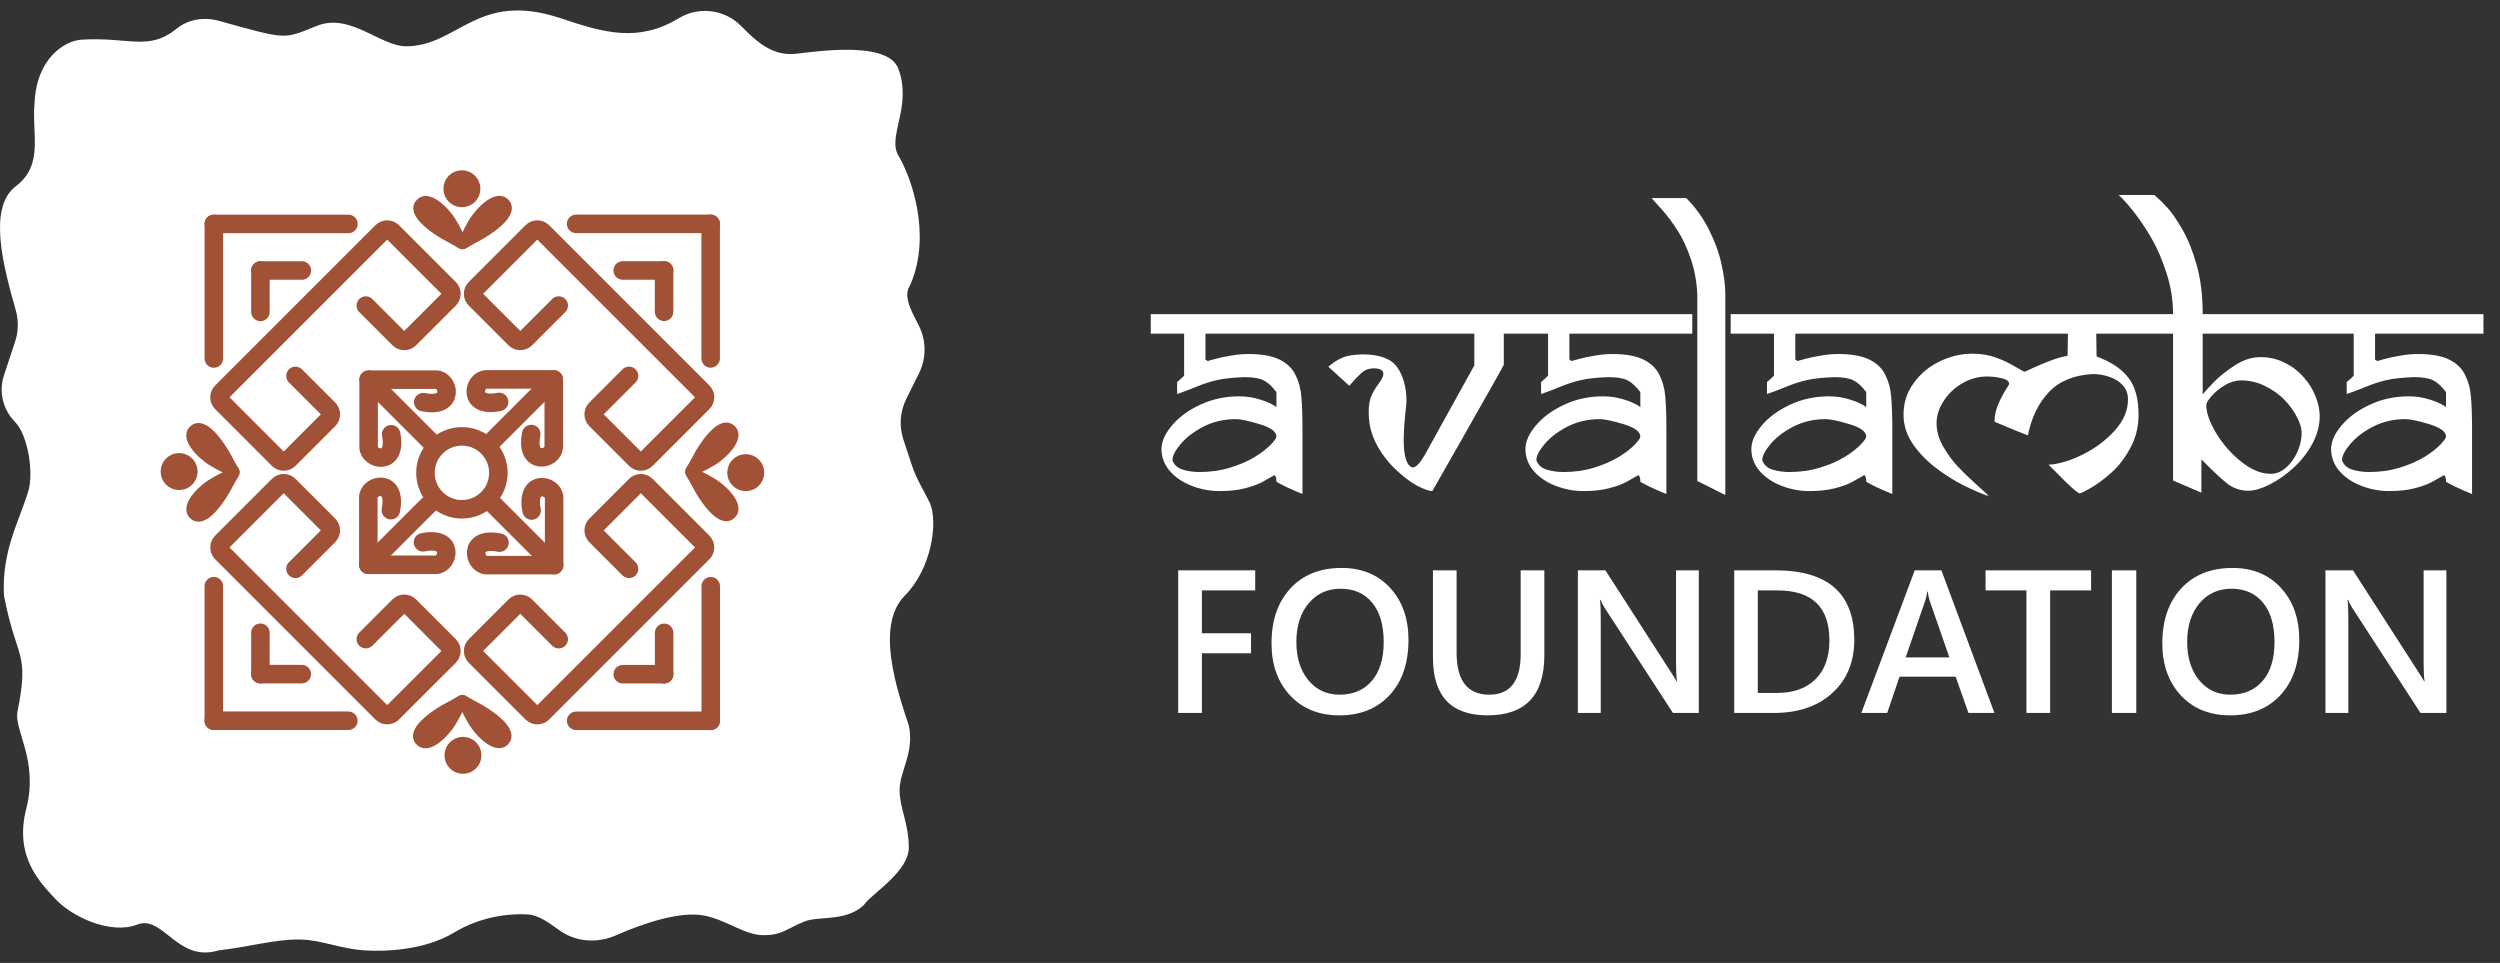 <svg width="135" height="52" viewBox="0 0 135 52" fill="none" xmlns="http://www.w3.org/2000/svg">
<rect x="0" y="0" width="135" height="52" fill="#333333" stroke="none"/>
<g clip-path="url(#clip0_434_1457)">
<path d="M1.865 5.606C1.702 7.184 2.391 8.896 0.856 10.056C-0.679 11.217 0.189 14.413 0.853 16.758C1.009 17.311 0.997 17.899 0.817 18.444L0.215 20.265C-0.075 21.145 0.152 22.115 0.801 22.77C1.519 23.494 1.826 25.537 1.53 26.516C1.021 28.195 0.085 29.745 0.215 32.167C0.895 35.685 1.604 35.133 0.945 38.424C0.743 39.433 2.092 41.048 1.418 43.672C0.743 46.295 2.218 47.696 2.964 48.516C3.88 49.525 5.991 50.478 7.404 49.929C8.817 49.378 9.578 52.001 11.798 51.321C13.53 51.126 14.903 50.695 16.285 50.736C17.356 50.767 18.432 51.241 19.687 51.321C20.921 51.4 22.995 51.282 24.527 50.355C25.984 49.472 27.54 49.323 28.479 49.378C29.174 49.419 29.75 49.927 30.303 50.299C31.184 50.892 32.315 50.927 33.285 50.499C34.8 49.832 36.764 49.186 38.047 49.445C39.269 49.692 40.212 50.499 41.224 50.499C42.236 50.499 42.438 50.167 43.45 49.758C44.189 49.459 45.618 49.774 46.592 48.925C46.657 48.868 46.706 48.796 46.761 48.73C47.209 48.194 49.075 47.013 49.075 45.772C49.075 44.441 48.578 43.672 48.578 42.663C48.578 41.653 49.386 40.644 49.075 39.175C48.445 37.267 47.249 33.79 48.862 32.161C50.304 30.706 50.664 28.22 50.214 27.158C49.888 26.501 49.48 25.846 49.249 25.147L48.782 23.731C48.545 23.013 48.6 22.23 48.935 21.553L49.627 20.155C50 19.404 50.025 18.526 49.697 17.755C49.441 17.15 48.722 16.147 49.103 15.474C49.13 15.425 49.16 15.376 49.182 15.324C50.309 12.623 49.212 9.575 48.509 8.393C47.902 7.372 49.273 5.731 48.509 3.708C47.944 2.212 44.242 2.762 43.002 2.901C41.698 3.047 40.861 2.254 40.018 1.403C39.124 0.501 37.737 0.329 36.653 0.985C34.458 2.314 32.589 1.761 30.295 0.991C25.771 -0.526 24.739 2.499 21.936 2.499C20.523 2.499 18.909 0.664 17.092 1.403C15.276 2.143 15.514 2.143 11.798 1.12C11.01 0.903 10.165 1.04 9.528 1.557C8.025 2.776 6.976 1.983 4.39 2.143C3.543 2.195 1.954 3.103 1.865 5.606Z" fill="white"/>
<path d="M26.335 26.925C27.104 26.156 27.104 24.91 26.335 24.141C25.567 23.372 24.32 23.372 23.551 24.141C22.782 24.91 22.782 26.156 23.551 26.925C24.32 27.694 25.567 27.694 26.335 26.925Z" stroke="#A15236"/>
<path d="M19.997 20.591L23.294 23.887" stroke="#A15236"/>
<path d="M26.421 27.015L29.976 30.569" stroke="#A15236"/>
<path d="M29.89 20.506L26.593 23.802" stroke="#A15236"/>
<path d="M23.212 27.186L19.916 30.482" stroke="#A15236"/>
<path d="M19.906 20.502V24.145C19.906 24.838 21.468 25.185 21.121 23.45" stroke="#A15236" stroke-linecap="round"/>
<path d="M19.907 20.501H23.55C24.244 20.502 24.591 22.063 22.856 21.716" stroke="#A15236" stroke-linecap="round"/>
<path d="M29.922 30.517H26.278C25.585 30.517 25.238 28.956 26.973 29.302" stroke="#A15236" stroke-linecap="round"/>
<path d="M29.923 30.517V26.874C29.922 26.18 28.361 25.834 28.708 27.569" stroke="#A15236" stroke-linecap="round"/>
<path d="M29.901 20.488H26.257C25.564 20.489 25.217 22.05 26.952 21.703" stroke="#A15236" stroke-linecap="round"/>
<path d="M29.902 20.489V24.132C29.901 24.826 28.34 25.172 28.687 23.438" stroke="#A15236" stroke-linecap="round"/>
<path d="M19.89 30.498V26.855C19.891 26.162 21.452 25.815 21.105 27.55" stroke="#A15236" stroke-linecap="round"/>
<path d="M19.891 30.499H23.534C24.228 30.498 24.575 28.937 22.84 29.284" stroke="#A15236" stroke-linecap="round"/>
<path d="M30.171 34.515L28.38 32.724C28.222 32.567 27.967 32.567 27.809 32.724L25.667 34.867C25.509 35.024 25.509 35.279 25.667 35.437L28.73 38.499C28.887 38.657 29.143 38.657 29.3 38.499L37.953 29.847C38.11 29.69 38.11 29.434 37.953 29.276L34.89 26.214C34.733 26.056 34.477 26.056 34.319 26.214L32.178 28.356C32.02 28.513 32.02 28.769 32.178 28.927L33.968 30.717" stroke="#A15236" stroke-linecap="round"/>
<path d="M15.956 20.299L17.747 22.09C17.905 22.248 17.905 22.503 17.747 22.661L15.605 24.803C15.448 24.96 15.192 24.96 15.034 24.803L11.972 21.74C11.814 21.583 11.814 21.327 11.972 21.169L20.624 12.517C20.782 12.36 21.037 12.36 21.195 12.517L24.258 15.58C24.415 15.737 24.415 15.993 24.258 16.151L22.116 18.292C21.958 18.45 21.702 18.45 21.545 18.292L19.754 16.502" stroke="#A15236" stroke-linecap="round"/>
<path d="M15.956 30.716L17.747 28.925C17.905 28.768 17.905 28.512 17.747 28.355L15.605 26.213C15.448 26.055 15.192 26.055 15.034 26.213L11.972 29.275C11.814 29.433 11.814 29.688 11.972 29.846L20.624 38.498C20.782 38.656 21.037 38.656 21.195 38.498L24.258 35.436C24.415 35.278 24.415 35.023 24.258 34.865L22.116 32.723C21.958 32.566 21.702 32.566 21.545 32.723L19.754 34.514" stroke="#A15236" stroke-linecap="round"/>
<path d="M30.171 16.5L28.38 18.291C28.222 18.449 27.967 18.449 27.809 18.291L25.667 16.149C25.509 15.992 25.509 15.736 25.667 15.578L28.73 12.516C28.887 12.358 29.143 12.358 29.3 12.516L37.953 21.168C38.11 21.326 38.11 21.581 37.953 21.739L34.89 24.802C34.733 24.959 34.477 24.959 34.319 24.802L32.178 22.66C32.02 22.502 32.02 22.247 32.178 22.089L33.968 20.298" stroke="#A15236" stroke-linecap="round"/>
<path d="M14.063 14.607V16.843" stroke="#A15236" stroke-linecap="round"/>
<path d="M14.064 14.607H16.3" stroke="#A15236" stroke-linecap="round"/>
<path d="M11.547 12.092V19.358" stroke="#A15236" stroke-linecap="round"/>
<path d="M11.548 12.092H18.815" stroke="#A15236" stroke-linecap="round"/>
<path d="M35.864 36.408H33.628" stroke="#A15236" stroke-linecap="round"/>
<path d="M35.864 36.408V34.172" stroke="#A15236" stroke-linecap="round"/>
<path d="M38.379 38.923H31.112" stroke="#A15236" stroke-linecap="round"/>
<path d="M38.38 38.924V31.657" stroke="#A15236" stroke-linecap="round"/>
<path d="M35.862 14.604H33.626" stroke="#A15236" stroke-linecap="round"/>
<path d="M35.86 14.601V16.837" stroke="#A15236" stroke-linecap="round"/>
<path d="M38.377 12.089H31.111" stroke="#A15236" stroke-linecap="round"/>
<path d="M38.375 12.088V19.355" stroke="#A15236" stroke-linecap="round"/>
<path d="M14.062 36.405V34.169" stroke="#A15236" stroke-linecap="round"/>
<path d="M14.059 36.402H16.295" stroke="#A15236" stroke-linecap="round"/>
<path d="M11.546 38.92V31.654" stroke="#A15236" stroke-linecap="round"/>
<path d="M11.544 38.92H18.81" stroke="#A15236" stroke-linecap="round"/>
<path d="M29.995 20.477L28.883 20.622L29.851 21.59L29.995 20.477Z" fill="#A15236"/>
<path d="M19.934 30.537L20.078 29.424L21.047 30.392L19.934 30.537Z" fill="#A15236"/>
<path d="M29.995 30.54L29.85 29.427L28.882 30.395L29.995 30.54Z" fill="#A15236"/>
<path d="M19.933 20.477L21.046 20.622L20.078 21.59L19.933 20.477Z" fill="#A15236"/>
<path d="M25.545 12.008C25.239 12.519 25.055 12.956 24.977 13.155C24.963 13.191 25.004 13.223 25.036 13.202C25.169 13.117 25.421 12.963 25.743 12.799C26.224 12.554 27.719 11.613 27.324 11.02C26.928 10.427 25.965 11.31 25.545 12.008Z" fill="#A15236" stroke="#A15236" stroke-width="0.5" stroke-linecap="round"/>
<path d="M24.413 12.015C24.72 12.525 24.904 12.963 24.982 13.161C24.996 13.197 24.955 13.229 24.922 13.208C24.79 13.124 24.537 12.969 24.216 12.805C23.735 12.56 22.24 11.62 22.635 11.027C23.03 10.434 23.994 11.316 24.413 12.015Z" fill="#A15236" stroke="#A15236" stroke-width="0.5" stroke-linecap="round"/>
<path d="M24.942 9.444C25.356 9.444 25.691 9.779 25.691 10.192C25.691 10.606 25.356 10.941 24.942 10.941C24.529 10.941 24.194 10.606 24.194 10.192C24.194 9.779 24.529 9.444 24.942 9.444Z" fill="#A15236" stroke="#A15236" stroke-width="0.5"/>
<path d="M11.493 26.076C12.004 25.77 12.441 25.585 12.639 25.508C12.675 25.494 12.707 25.535 12.686 25.567C12.602 25.699 12.447 25.952 12.283 26.273C12.038 26.754 11.098 28.25 10.505 27.855C9.912 27.459 10.794 26.495 11.493 26.076Z" fill="#A15236" stroke="#A15236" stroke-width="0.5" stroke-linecap="round"/>
<path d="M11.492 24.936C12.003 25.243 12.44 25.427 12.638 25.505C12.674 25.519 12.706 25.478 12.685 25.445C12.601 25.313 12.446 25.06 12.283 24.739C12.038 24.258 11.097 22.762 10.504 23.158C9.911 23.553 10.793 24.517 11.492 24.936Z" fill="#A15236" stroke="#A15236" stroke-width="0.5" stroke-linecap="round"/>
<path d="M8.924 25.465C8.924 25.878 9.259 26.214 9.673 26.214C10.086 26.214 10.421 25.878 10.421 25.465C10.421 25.051 10.086 24.716 9.673 24.716C9.259 24.716 8.924 25.051 8.924 25.465Z" fill="#A15236" stroke="#A15236" stroke-width="0.5"/>
<path d="M38.447 24.911C37.936 25.218 37.499 25.402 37.301 25.479C37.265 25.493 37.233 25.453 37.254 25.42C37.338 25.288 37.493 25.035 37.657 24.714C37.902 24.233 38.843 22.737 39.435 23.133C40.028 23.528 39.146 24.492 38.447 24.911Z" fill="#A15236" stroke="#A15236" stroke-width="0.5" stroke-linecap="round"/>
<path d="M38.448 26.051C37.937 25.744 37.5 25.56 37.302 25.483C37.266 25.469 37.234 25.509 37.255 25.542C37.339 25.674 37.494 25.927 37.657 26.248C37.903 26.729 38.843 28.225 39.436 27.829C40.029 27.434 39.147 26.47 38.448 26.051Z" fill="#A15236" stroke="#A15236" stroke-width="0.5" stroke-linecap="round"/>
<path d="M41.019 25.522C41.019 25.109 40.684 24.773 40.27 24.773C39.857 24.773 39.522 25.109 39.522 25.522C39.522 25.936 39.857 26.271 40.27 26.271C40.684 26.271 41.019 25.936 41.019 25.522Z" fill="#A15236" stroke="#A15236" stroke-width="0.5"/>
<path d="M24.395 38.975C24.702 38.465 24.887 38.028 24.964 37.829C24.977 37.793 24.937 37.761 24.904 37.782C24.772 37.867 24.519 38.021 24.198 38.185C23.717 38.43 22.222 39.371 22.617 39.964C23.012 40.557 23.976 39.674 24.395 38.975Z" fill="#A15236" stroke="#A15236" stroke-width="0.5" stroke-linecap="round"/>
<path d="M25.527 38.969C25.221 38.458 25.036 38.021 24.959 37.823C24.945 37.787 24.985 37.755 25.018 37.776C25.151 37.861 25.403 38.015 25.725 38.179C26.205 38.424 27.701 39.364 27.306 39.958C26.91 40.55 25.947 39.668 25.527 38.969Z" fill="#A15236" stroke="#A15236" stroke-width="0.5" stroke-linecap="round"/>
<path d="M25 41.537C24.587 41.537 24.252 41.202 24.252 40.789C24.252 40.375 24.587 40.04 25 40.04C25.414 40.04 25.749 40.375 25.749 40.789C25.749 41.202 25.414 41.537 25 41.537Z" fill="#A15236" stroke="#A15236" stroke-width="0.5"/>
<path d="M70.948 18.019H65.094V19.425C65.124 19.425 65.147 19.436 65.165 19.46C65.182 19.483 65.203 19.495 65.226 19.495C65.215 19.495 65.335 19.46 65.587 19.39C65.844 19.319 66.138 19.258 66.466 19.205C66.794 19.146 67.11 19.117 67.415 19.117C68.118 19.117 68.672 19.214 69.076 19.407C69.48 19.601 69.77 19.873 69.946 20.225C70.128 20.576 70.236 20.972 70.271 21.411C70.312 21.845 70.333 22.442 70.333 23.204V26.676C70.01 26.547 69.721 26.421 69.463 26.298C69.205 26.169 69.026 26.075 68.927 26.017C68.927 25.823 68.891 25.703 68.821 25.656C68.628 25.768 68.411 25.891 68.171 26.025C67.93 26.154 67.617 26.269 67.23 26.368C66.844 26.468 66.383 26.518 65.85 26.518C65.341 26.518 64.843 26.424 64.356 26.236C63.87 26.049 63.474 25.782 63.17 25.436C62.871 25.085 62.721 24.689 62.721 24.25C62.721 23.84 62.912 23.412 63.293 22.967C63.674 22.516 64.183 22.144 64.822 21.851C65.461 21.552 66.158 21.402 66.914 21.402C67.324 21.402 67.714 21.464 68.083 21.587C68.452 21.704 68.733 21.836 68.927 21.982V21.174C68.698 20.869 68.469 20.658 68.241 20.541C68.013 20.424 67.661 20.365 67.186 20.365C66.571 20.389 66.085 20.441 65.727 20.523C65.376 20.6 64.995 20.723 64.585 20.893C64.18 21.057 63.841 21.186 63.565 21.279V20.629C63.606 20.594 63.665 20.544 63.741 20.48C63.817 20.415 63.867 20.368 63.89 20.339C63.92 20.31 63.937 20.292 63.943 20.286V18.019H62.141V16.964H70.948V18.019ZM68.927 23.582C68.927 23.312 68.625 23.087 68.021 22.905C67.418 22.724 66.99 22.633 66.738 22.633C66.099 22.633 65.516 22.768 64.989 23.037C64.468 23.307 64.057 23.62 63.758 23.977C63.46 24.329 63.31 24.619 63.31 24.848C63.392 25.094 63.574 25.264 63.855 25.357C64.142 25.445 64.447 25.489 64.769 25.489C65.367 25.489 65.921 25.41 66.43 25.252C66.946 25.094 67.391 24.9 67.766 24.672C68.141 24.438 68.428 24.215 68.628 24.004C68.827 23.793 68.927 23.652 68.927 23.582ZM82.119 16.964L82.101 18.019H81.205V19.697C81.205 19.715 80.956 20.163 80.458 21.042C79.966 21.915 79.394 22.923 78.744 24.065C78.094 25.202 77.628 26.02 77.346 26.518C77.153 26.518 76.863 26.412 76.476 26.201C76.096 25.984 75.703 25.68 75.299 25.287C74.894 24.889 74.56 24.435 74.297 23.925C74.039 23.409 73.91 22.858 73.91 22.273C73.91 21.892 73.96 21.59 74.059 21.367C74.159 21.145 74.291 20.925 74.455 20.708C74.619 20.485 74.701 20.315 74.701 20.198C74.701 19.993 74.528 19.891 74.182 19.891C73.966 19.891 73.778 19.946 73.62 20.058C73.468 20.169 73.216 20.427 72.864 20.831L71.73 19.803C71.947 19.621 72.146 19.483 72.328 19.39C72.515 19.296 72.691 19.234 72.855 19.205C73.025 19.17 73.263 19.146 73.567 19.135C74.51 19.135 75.143 19.375 75.466 19.855C75.788 20.33 75.949 20.936 75.949 21.675C75.949 21.733 75.923 22.003 75.87 22.483C75.823 22.958 75.8 23.374 75.8 23.731C75.8 24.657 75.961 25.161 76.283 25.243C76.459 25.243 76.675 25.02 76.933 24.575L79.614 19.732V18.019H70.711V16.964H82.119ZM90.6 18.019H84.747V19.425C84.776 19.425 84.8 19.436 84.817 19.46C84.835 19.483 84.855 19.495 84.879 19.495C84.867 19.495 84.987 19.46 85.239 19.39C85.497 19.319 85.79 19.258 86.118 19.205C86.446 19.146 86.763 19.117 87.067 19.117C87.77 19.117 88.324 19.214 88.728 19.407C89.133 19.601 89.423 19.873 89.598 20.225C89.78 20.576 89.888 20.972 89.924 21.411C89.965 21.845 89.985 22.442 89.985 23.204V26.676C89.663 26.547 89.373 26.421 89.115 26.298C88.857 26.169 88.678 26.075 88.579 26.017C88.579 25.823 88.544 25.703 88.473 25.656C88.28 25.768 88.063 25.891 87.823 26.025C87.583 26.154 87.269 26.269 86.883 26.368C86.496 26.468 86.036 26.518 85.503 26.518C84.993 26.518 84.495 26.424 84.008 26.236C83.522 26.049 83.127 25.782 82.822 25.436C82.523 25.085 82.374 24.689 82.374 24.25C82.374 23.84 82.564 23.412 82.945 22.967C83.326 22.516 83.836 22.144 84.474 21.851C85.113 21.552 85.81 21.402 86.566 21.402C86.976 21.402 87.366 21.464 87.735 21.587C88.104 21.704 88.385 21.836 88.579 21.982V21.174C88.35 20.869 88.122 20.658 87.893 20.541C87.665 20.424 87.313 20.365 86.839 20.365C86.223 20.389 85.737 20.441 85.38 20.523C85.028 20.6 84.647 20.723 84.237 20.893C83.833 21.057 83.493 21.186 83.218 21.279V20.629C83.258 20.594 83.317 20.544 83.393 20.48C83.469 20.415 83.519 20.368 83.543 20.339C83.572 20.31 83.59 20.292 83.596 20.286V18.019H81.794V16.964H90.6V18.019ZM88.579 23.582C88.579 23.312 88.277 23.087 87.674 22.905C87.07 22.724 86.642 22.633 86.39 22.633C85.752 22.633 85.169 22.768 84.641 23.037C84.12 23.307 83.71 23.62 83.411 23.977C83.112 24.329 82.963 24.619 82.963 24.848C83.045 25.094 83.226 25.264 83.508 25.357C83.795 25.445 84.099 25.489 84.422 25.489C85.019 25.489 85.573 25.41 86.083 25.252C86.598 25.094 87.044 24.9 87.419 24.672C87.794 24.438 88.081 24.215 88.28 24.004C88.479 23.793 88.579 23.652 88.579 23.582ZM94.388 18.019H93.457V16.964H94.388V18.019ZM91.383 18.019H90.381V16.964H91.383V18.019ZM93.167 15.9V26.72C93.143 26.72 93.064 26.685 92.929 26.614C92.8 26.55 92.651 26.474 92.481 26.386C92.311 26.298 92.135 26.21 91.954 26.122C91.772 26.028 91.673 25.981 91.655 25.981V15.918C91.626 15.221 91.506 14.567 91.295 13.958C91.084 13.349 90.846 12.842 90.583 12.438C90.325 12.033 90.047 11.661 89.748 11.321C89.443 10.981 89.256 10.773 89.185 10.697H91.057C91.555 11.195 91.966 11.767 92.288 12.411C92.61 13.05 92.836 13.674 92.965 14.283C93.099 14.887 93.167 15.426 93.167 15.9ZM102.8 18.019H96.946V19.425C96.975 19.425 96.999 19.436 97.016 19.46C97.034 19.483 97.054 19.495 97.078 19.495C97.066 19.495 97.186 19.46 97.438 19.39C97.696 19.319 97.989 19.258 98.317 19.205C98.645 19.146 98.962 19.117 99.266 19.117C99.969 19.117 100.523 19.214 100.927 19.407C101.332 19.601 101.622 19.873 101.798 20.225C101.979 20.576 102.088 20.972 102.123 21.411C102.164 21.845 102.184 22.442 102.184 23.204V26.676C101.862 26.547 101.572 26.421 101.314 26.298C101.056 26.169 100.878 26.075 100.778 26.017C100.778 25.823 100.743 25.703 100.673 25.656C100.479 25.768 100.262 25.891 100.022 26.025C99.782 26.154 99.469 26.269 99.082 26.368C98.695 26.468 98.235 26.518 97.702 26.518C97.192 26.518 96.694 26.424 96.208 26.236C95.721 26.049 95.326 25.782 95.021 25.436C94.722 25.085 94.573 24.689 94.573 24.25C94.573 23.84 94.763 23.412 95.144 22.967C95.525 22.516 96.035 22.144 96.674 21.851C97.312 21.552 98.01 21.402 98.765 21.402C99.175 21.402 99.565 21.464 99.934 21.587C100.303 21.704 100.585 21.836 100.778 21.982V21.174C100.55 20.869 100.321 20.658 100.093 20.541C99.864 20.424 99.513 20.365 99.038 20.365C98.423 20.389 97.936 20.441 97.579 20.523C97.227 20.6 96.846 20.723 96.436 20.893C96.032 21.057 95.692 21.186 95.417 21.279V20.629C95.458 20.594 95.516 20.544 95.593 20.48C95.669 20.415 95.719 20.368 95.742 20.339C95.771 20.31 95.789 20.292 95.795 20.286V18.019H93.993V16.964H102.8V18.019ZM100.778 23.582C100.778 23.312 100.476 23.087 99.873 22.905C99.269 22.724 98.842 22.633 98.59 22.633C97.951 22.633 97.368 22.768 96.841 23.037C96.319 23.307 95.909 23.62 95.61 23.977C95.311 24.329 95.162 24.619 95.162 24.848C95.244 25.094 95.425 25.264 95.707 25.357C95.994 25.445 96.299 25.489 96.621 25.489C97.219 25.489 97.772 25.41 98.282 25.252C98.798 25.094 99.243 24.9 99.618 24.672C99.993 24.438 100.28 24.215 100.479 24.004C100.678 23.793 100.778 23.652 100.778 23.582ZM116.097 18.019H113.197L113.215 19.249C113.994 19.536 114.565 19.917 114.928 20.392C115.298 20.86 115.482 21.528 115.482 22.395C115.482 23.046 115.336 23.641 115.043 24.18C114.756 24.719 114.416 25.164 114.023 25.516C113.636 25.861 113.267 26.137 112.916 26.342C112.564 26.541 112.365 26.641 112.318 26.641C112.23 26.641 111.987 26.447 111.589 26.061C111.196 25.674 110.874 25.352 110.622 25.094C111.173 25.064 111.785 24.883 112.459 24.549C113.133 24.215 113.71 23.784 114.19 23.257C114.671 22.724 114.911 22.161 114.911 21.569C114.911 21.265 114.82 21.013 114.638 20.814C114.457 20.608 114.219 20.456 113.927 20.356C113.639 20.251 113.329 20.198 112.995 20.198C111.981 20.257 111.193 20.585 110.631 21.183C110.074 21.774 109.699 22.551 109.506 23.512C109.465 23.5 109.221 23.403 108.776 23.222C108.331 23.034 107.973 22.885 107.704 22.773C107.704 22.486 107.76 22.199 107.871 21.912C107.988 21.625 108.12 21.361 108.266 21.121C108.419 20.881 108.495 20.755 108.495 20.743C108.495 20.585 108.351 20.477 108.064 20.418C107.777 20.359 107.525 20.33 107.308 20.33C106.828 20.33 106.374 20.456 105.946 20.708C105.524 20.96 105.19 21.282 104.944 21.675C104.698 22.061 104.575 22.451 104.575 22.844C104.575 23.283 104.695 23.708 104.935 24.118C105.176 24.528 105.433 24.883 105.709 25.182C105.984 25.475 106.324 25.803 106.728 26.166C107.138 26.523 107.355 26.731 107.379 26.79C107.004 26.661 106.561 26.471 106.052 26.219C105.548 25.967 105.044 25.65 104.54 25.27C104.036 24.883 103.617 24.446 103.283 23.96C102.955 23.474 102.791 22.952 102.791 22.395C102.791 21.757 102.972 21.189 103.336 20.69C103.699 20.186 104.165 19.797 104.733 19.521C105.307 19.24 105.896 19.1 106.5 19.1C106.98 19.1 107.408 19.17 107.783 19.311C108.158 19.445 108.501 19.606 108.811 19.794C109.128 19.981 109.301 20.075 109.33 20.075C109.336 20.075 109.497 20.002 109.813 19.855C110.13 19.709 110.455 19.574 110.789 19.451C111.129 19.328 111.416 19.249 111.65 19.214L111.668 18.019H102.527V16.964H116.097V18.019ZM125.625 18.019H118.945V21.297C119.062 21.15 119.264 20.928 119.552 20.629C119.844 20.33 120.219 20.031 120.677 19.732C121.139 19.434 121.599 19.284 122.056 19.284C122.531 19.284 122.968 19.384 123.366 19.583C123.764 19.776 124.104 20.034 124.385 20.356C124.673 20.673 124.889 21.019 125.036 21.394C125.188 21.769 125.264 22.126 125.264 22.466C125.264 22.97 125.133 23.468 124.869 23.96C124.605 24.446 124.265 24.88 123.849 25.261C123.439 25.636 123.009 25.938 122.557 26.166C122.112 26.389 121.728 26.5 121.406 26.5C121.002 26.5 120.635 26.38 120.307 26.14C119.985 25.894 119.508 25.448 118.875 24.804V26.605L117.345 25.946V18.019H115.904V16.964H117.345C117.345 16.208 117.228 15.473 116.994 14.758C116.765 14.037 116.493 13.404 116.177 12.859C115.86 12.315 115.535 11.831 115.201 11.409C114.861 10.987 114.597 10.694 114.41 10.53H116.335C116.563 10.724 116.798 10.952 117.038 11.216C117.278 11.474 117.551 11.869 117.855 12.402C118.16 12.935 118.418 13.583 118.629 14.345C118.84 15.106 118.945 15.979 118.945 16.964H125.625V18.019ZM124.289 23.371C124.289 23.131 124.207 22.852 124.043 22.536C123.885 22.214 123.662 21.903 123.375 21.605C123.088 21.306 122.736 21.054 122.32 20.849C121.91 20.644 121.473 20.541 121.01 20.541C120.729 20.541 120.442 20.626 120.149 20.796C119.862 20.966 119.622 21.162 119.428 21.385C119.235 21.602 119.138 21.766 119.138 21.877C119.138 22.281 119.314 22.782 119.666 23.38C120.023 23.972 120.474 24.487 121.019 24.927C121.564 25.366 122.097 25.586 122.619 25.586C122.918 25.586 123.193 25.475 123.445 25.252C123.703 25.029 123.908 24.745 124.06 24.399C124.213 24.054 124.289 23.711 124.289 23.371ZM134.106 18.019H128.253V19.425C128.282 19.425 128.305 19.436 128.323 19.46C128.341 19.483 128.361 19.495 128.385 19.495C128.373 19.495 128.493 19.46 128.745 19.39C129.003 19.319 129.296 19.258 129.624 19.205C129.952 19.146 130.268 19.117 130.573 19.117C131.276 19.117 131.83 19.214 132.234 19.407C132.638 19.601 132.928 19.873 133.104 20.225C133.286 20.576 133.394 20.972 133.429 21.411C133.47 21.845 133.491 22.442 133.491 23.204V26.676C133.169 26.547 132.879 26.421 132.621 26.298C132.363 26.169 132.184 26.075 132.085 26.017C132.085 25.823 132.05 25.703 131.979 25.656C131.786 25.768 131.569 25.891 131.329 26.025C131.089 26.154 130.775 26.269 130.388 26.368C130.002 26.468 129.542 26.518 129.009 26.518C128.499 26.518 128.001 26.424 127.514 26.236C127.028 26.049 126.633 25.782 126.328 25.436C126.029 25.085 125.88 24.689 125.88 24.25C125.88 23.84 126.07 23.412 126.451 22.967C126.832 22.516 127.342 22.144 127.98 21.851C128.619 21.552 129.316 21.402 130.072 21.402C130.482 21.402 130.872 21.464 131.241 21.587C131.61 21.704 131.891 21.836 132.085 21.982V21.174C131.856 20.869 131.628 20.658 131.399 20.541C131.171 20.424 130.819 20.365 130.344 20.365C129.729 20.389 129.243 20.441 128.885 20.523C128.534 20.6 128.153 20.723 127.743 20.893C127.339 21.057 126.999 21.186 126.723 21.279V20.629C126.764 20.594 126.823 20.544 126.899 20.48C126.975 20.415 127.025 20.368 127.049 20.339C127.078 20.31 127.095 20.292 127.101 20.286V18.019H125.3V16.964H134.106V18.019ZM132.085 23.582C132.085 23.312 131.783 23.087 131.179 22.905C130.576 22.724 130.148 22.633 129.896 22.633C129.258 22.633 128.675 22.768 128.147 23.037C127.626 23.307 127.216 23.62 126.917 23.977C126.618 24.329 126.469 24.619 126.469 24.848C126.551 25.094 126.732 25.264 127.013 25.357C127.301 25.445 127.605 25.489 127.927 25.489C128.525 25.489 129.079 25.41 129.589 25.252C130.104 25.094 130.55 24.9 130.925 24.672C131.3 24.438 131.587 24.215 131.786 24.004C131.985 23.793 132.085 23.652 132.085 23.582Z" fill="white"/>
<path d="M67.781 31.883H64.902V34.198H67.555V35.277H64.902V38.5H63.623V30.798H67.781V31.883ZM72.33 38.629C71.22 38.629 70.33 38.269 69.661 37.549C68.995 36.83 68.662 35.893 68.662 34.74C68.662 33.501 69.002 32.513 69.682 31.775C70.362 31.038 71.286 30.669 72.454 30.669C73.535 30.669 74.405 31.027 75.064 31.743C75.726 32.459 76.058 33.396 76.058 34.552C76.058 35.809 75.719 36.803 75.043 37.533C74.366 38.264 73.462 38.629 72.33 38.629ZM72.389 31.791C71.684 31.791 71.109 32.055 70.665 32.581C70.225 33.107 70.004 33.8 70.004 34.66C70.004 35.516 70.219 36.205 70.649 36.727C71.079 37.25 71.641 37.512 72.335 37.512C73.073 37.512 73.655 37.263 74.081 36.765C74.507 36.267 74.72 35.571 74.72 34.676C74.72 33.755 74.513 33.045 74.097 32.544C73.685 32.042 73.116 31.791 72.389 31.791ZM83.394 35.385C83.394 37.547 82.37 38.629 80.322 38.629C78.36 38.629 77.379 37.589 77.379 35.508V30.798H78.657V35.245C78.657 36.756 79.245 37.512 80.419 37.512C81.55 37.512 82.116 36.783 82.116 35.326V30.798H83.394V35.385ZM91.736 38.5H90.339L86.66 32.839C86.567 32.696 86.49 32.547 86.429 32.393H86.397C86.426 32.558 86.44 32.91 86.44 33.451V38.5H85.205V30.798H86.692L90.248 36.325C90.398 36.554 90.495 36.711 90.538 36.797H90.56C90.524 36.593 90.506 36.248 90.506 35.761V30.798H91.736V38.5ZM93.648 38.5V30.798H95.872C98.711 30.798 100.131 32.049 100.131 34.552C100.131 35.741 99.737 36.697 98.949 37.42C98.162 38.14 97.105 38.5 95.78 38.5H93.648ZM94.921 31.883V37.42H95.941C96.84 37.42 97.538 37.173 98.036 36.679C98.537 36.185 98.788 35.487 98.788 34.584C98.788 32.783 97.855 31.883 95.99 31.883H94.921ZM107.699 38.5H106.297L105.604 36.54H102.575L101.909 38.5H100.512L103.396 30.798H104.836L107.699 38.5ZM105.266 35.498L104.197 32.425C104.165 32.325 104.131 32.164 104.095 31.942H104.073C104.041 32.146 104.005 32.307 103.966 32.425L102.908 35.498H105.266ZM112.919 31.883H110.707V38.5H109.428V31.883H107.221V30.798H112.919V31.883ZM115.358 38.5H114.042V30.798H115.358V38.5ZM120.434 38.629C119.324 38.629 118.434 38.269 117.764 37.549C117.098 36.83 116.765 35.893 116.765 34.74C116.765 33.501 117.105 32.513 117.786 31.775C118.466 31.038 119.39 30.669 120.557 30.669C121.639 30.669 122.509 31.027 123.167 31.743C123.83 32.459 124.161 33.396 124.161 34.552C124.161 35.809 123.823 36.803 123.146 37.533C122.469 38.264 121.565 38.629 120.434 38.629ZM120.493 31.791C119.787 31.791 119.213 32.055 118.769 32.581C118.328 33.107 118.108 33.8 118.108 34.66C118.108 35.516 118.323 36.205 118.752 36.727C119.182 37.25 119.744 37.512 120.439 37.512C121.177 37.512 121.758 37.263 122.185 36.765C122.611 36.267 122.824 35.571 122.824 34.676C122.824 33.755 122.616 33.045 122.201 32.544C121.789 32.042 121.22 31.791 120.493 31.791ZM132.105 38.5H130.708L127.029 32.839C126.936 32.696 126.859 32.547 126.798 32.393H126.766C126.795 32.558 126.809 32.91 126.809 33.451V38.5H125.574V30.798H127.062L130.617 36.325C130.768 36.554 130.864 36.711 130.907 36.797H130.929C130.893 36.593 130.875 36.248 130.875 35.761V30.798H132.105V38.5Z" fill="white"/>
</g>
<defs>
<clipPath id="clip0_434_1457">
<rect width="134.396" height="50.869" fill="white" transform="translate(0 0.565)"/>
</clipPath>
</defs>
</svg>
